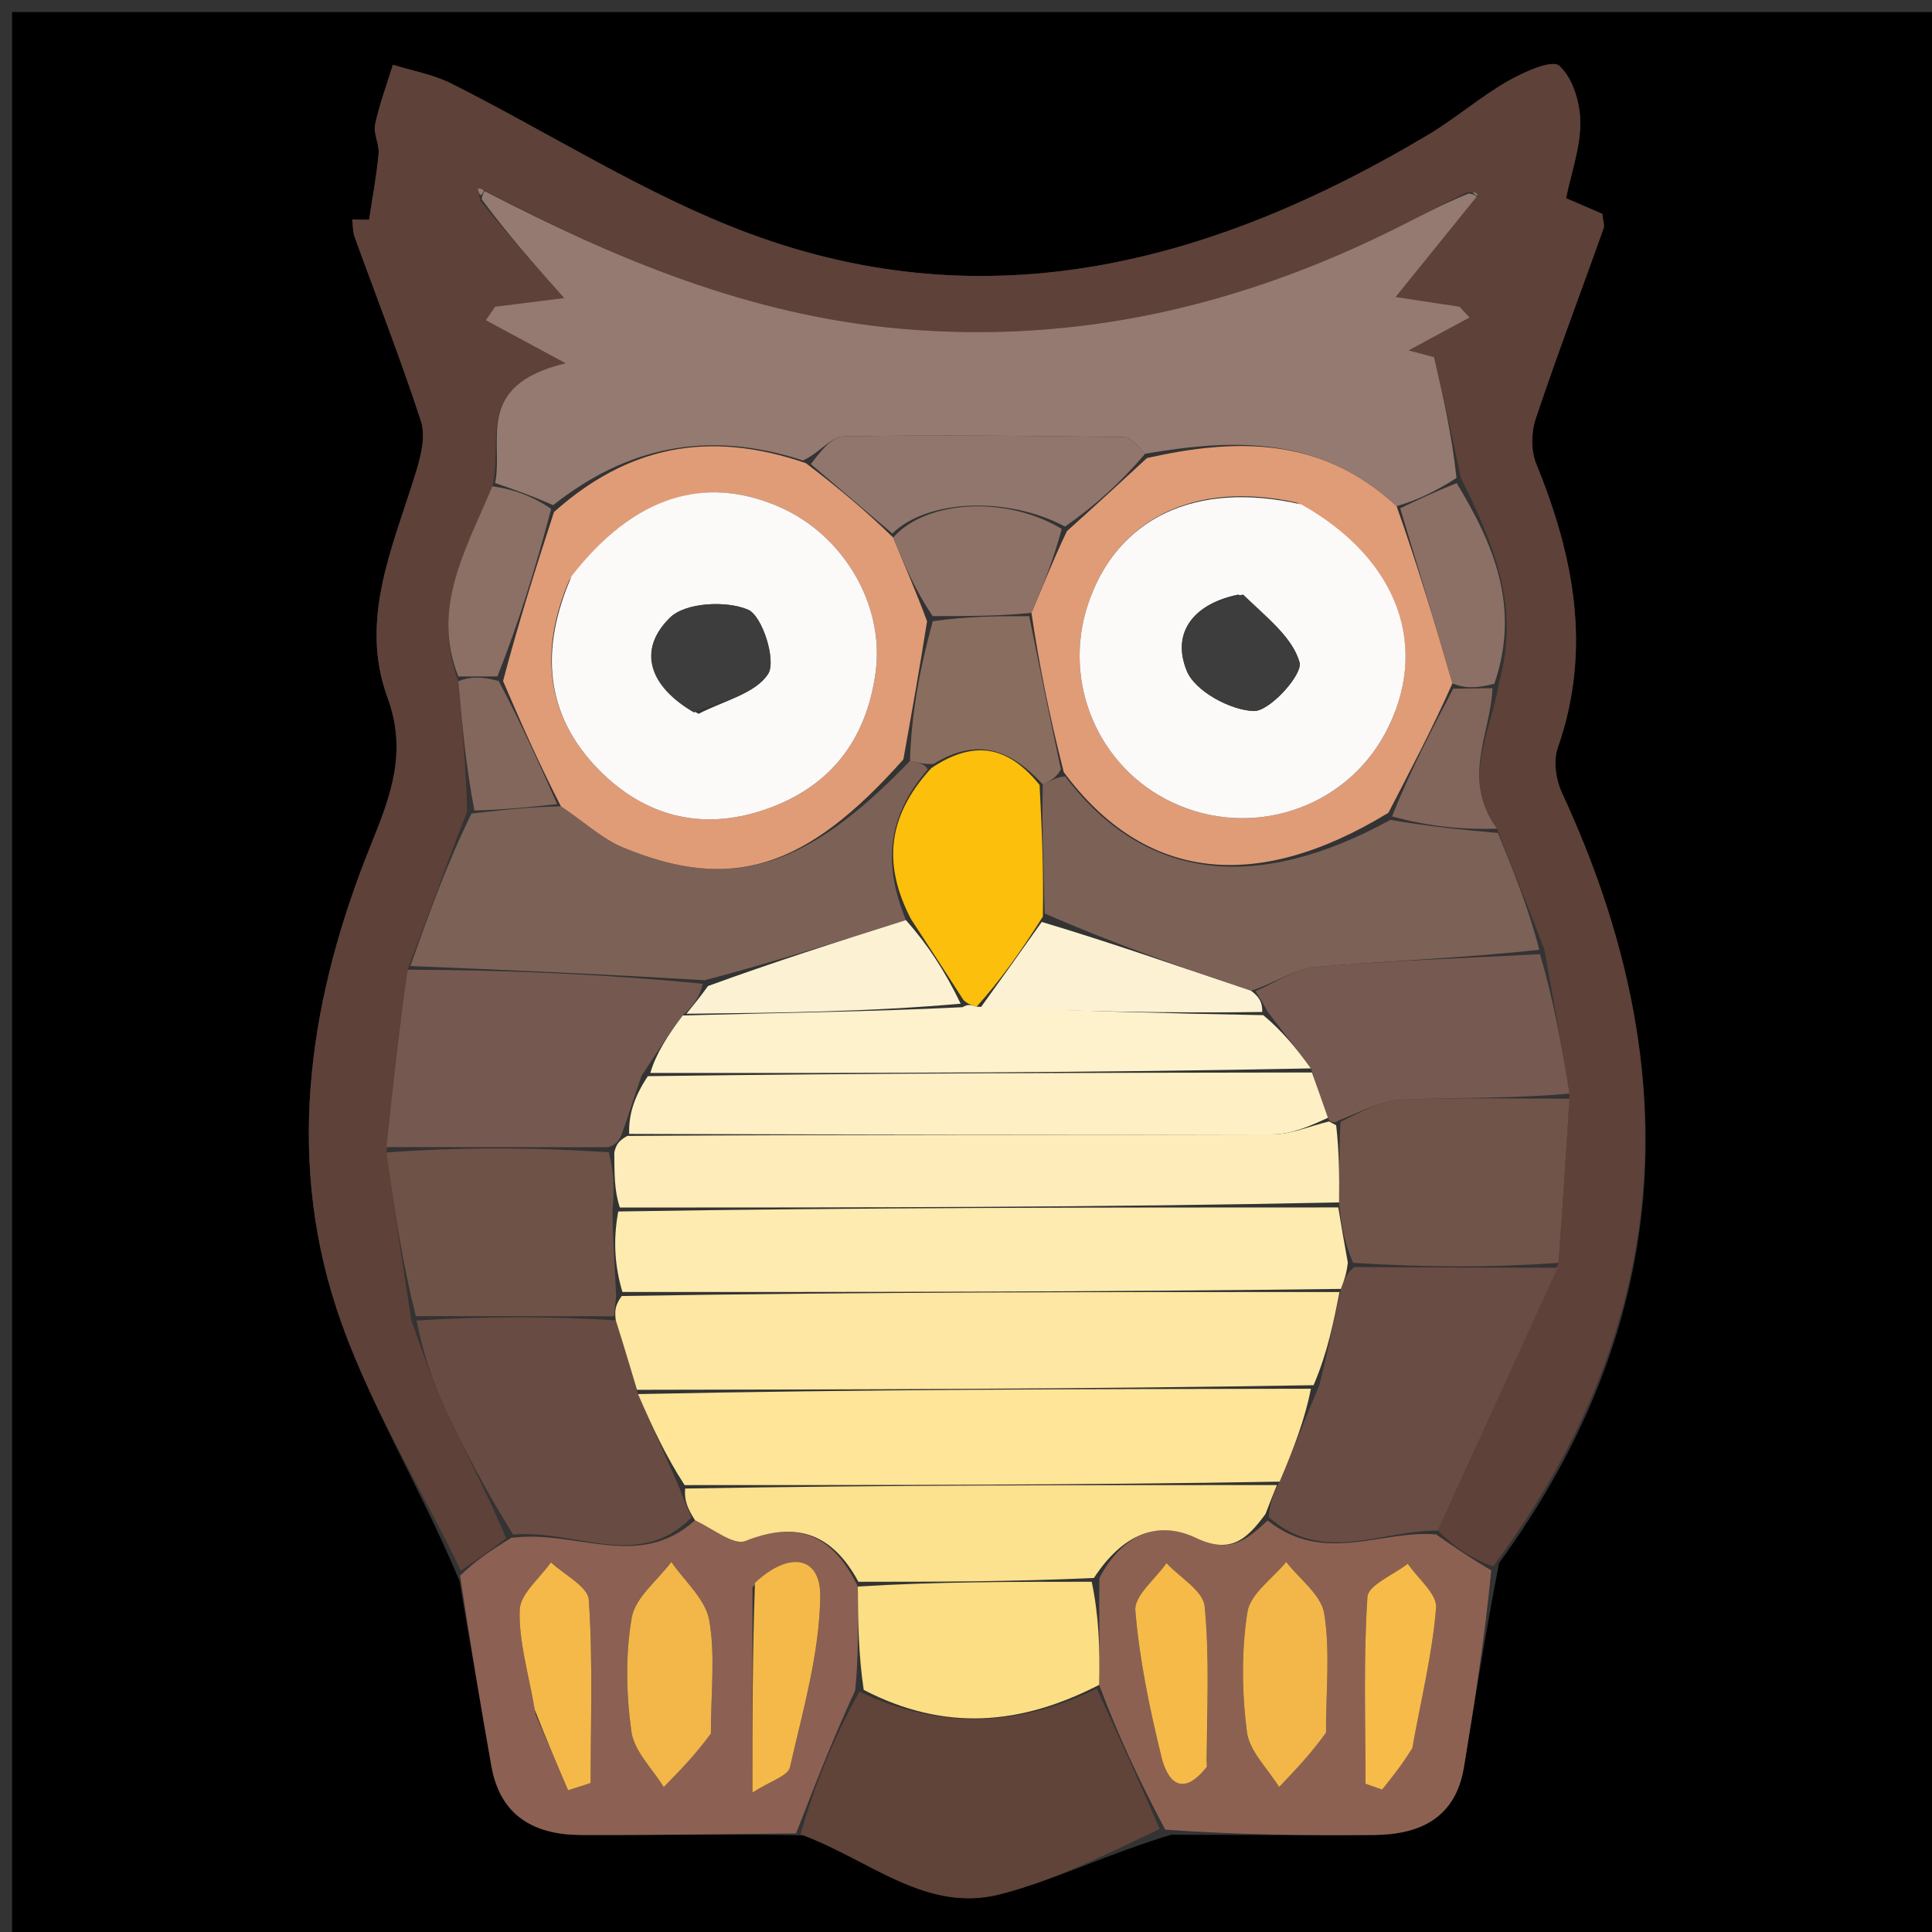 <svg version="1.1" id="Layer_1" xmlns="http://www.w3.org/2000/svg" xmlns:xlink="http://www.w3.org/1999/xlink" x="0px" y="0px"
	 width="100%" viewBox="0 0 160 160" enable-background="new 0 0 160 160" xml:space="preserve">
<rect x="0" y="0" width="160" height="160" fill="#333333" stroke="none"/>
<path fill="#000000" opacity="1" stroke="none" 
	d="
M1,58 
	C1,38.667 1,19.833 1,1 
	C54.333,1 107.667,1 161,1 
	C161,54.333 161,107.667 161,161 
	C107.667,161 54.333,161 1,161 
	C1,126.833 1,92.667 1,58 
M66.655,151.994 
	C71.957,153.979 76.674,158.462 82.834,156.873 
	C87.379,155.701 91.671,153.547 96.997,151.944 
	C102.602,151.956 108.207,152.015 113.811,151.964 
	C117.617,151.929 120.543,150.544 121.235,146.356 
	C122.131,140.934 122.971,135.503 124.148,129.443 
	C138.875,109.249 139.682,87.936 129.361,65.678 
	C128.858,64.593 128.622,63.028 129.001,61.946 
	C131.857,53.8 130.354,46.079 127.219,38.402 
	C126.779,37.323 126.802,35.809 127.178,34.687 
	C128.947,29.404 130.921,24.19 132.795,18.941 
	C132.896,18.659 132.752,18.29 132.699,17.713 
	C131.786,17.318 130.774,16.881 129.695,16.415 
	C130.134,14.262 130.9,12.171 130.875,10.091 
	C130.855,8.475 130.24,6.427 129.123,5.442 
	C128.52,4.911 126.171,5.972 124.849,6.732 
	C122.561,8.046 120.537,9.813 118.268,11.166 
	C100.647,21.674 82.018,26.774 62.009,19.32 
	C53.447,16.13 45.595,11.046 37.374,6.917 
	C35.879,6.166 34.157,5.869 32.54,5.363 
	C32.032,7.008 31.419,8.63 31.065,10.308 
	C30.906,11.065 31.427,11.948 31.353,12.747 
	C31.184,14.573 30.839,16.384 30.565,18.2 
	C30.099,18.192 29.634,18.184 29.169,18.176 
	C29.231,18.659 29.206,19.174 29.368,19.621 
	C31.21,24.708 33.191,29.75 34.864,34.891 
	C35.26,36.108 34.868,37.718 34.467,39.034 
	C32.601,45.162 29.694,51.237 32.094,57.773 
	C33.733,62.238 32.399,65.813 30.728,69.941 
	C25.713,82.33 23.617,95.339 27.841,108.281 
	C30.315,115.86 34.66,122.828 38.05,130.912 
	C38.93,136.03 39.791,141.151 40.696,146.264 
	C41.426,150.387 44.246,151.949 48.094,151.965 
	C54.038,151.989 59.983,151.884 66.655,151.994 
z"/>
<path fill="#5E4138" opacity="1" stroke="none" 
	d="
M38.162,130.07 
	C34.66,122.828 30.315,115.86 27.841,108.281 
	C23.617,95.339 25.713,82.33 30.728,69.941 
	C32.399,65.813 33.733,62.238 32.094,57.773 
	C29.694,51.237 32.601,45.162 34.467,39.034 
	C34.868,37.718 35.26,36.108 34.864,34.891 
	C33.191,29.75 31.21,24.708 29.368,19.621 
	C29.206,19.174 29.231,18.659 29.169,18.176 
	C29.634,18.184 30.099,18.192 30.565,18.2 
	C30.839,16.384 31.184,14.573 31.353,12.747 
	C31.427,11.948 30.906,11.065 31.065,10.308 
	C31.419,8.63 32.032,7.008 32.54,5.363 
	C34.157,5.869 35.879,6.166 37.374,6.917 
	C45.595,11.046 53.447,16.13 62.009,19.32 
	C82.018,26.774 100.647,21.674 118.268,11.166 
	C120.537,9.813 122.561,8.046 124.849,6.732 
	C126.171,5.972 128.52,4.911 129.123,5.442 
	C130.24,6.427 130.855,8.475 130.875,10.091 
	C130.9,12.171 130.134,14.262 129.695,16.415 
	C130.774,16.881 131.786,17.318 132.699,17.713 
	C132.752,18.29 132.896,18.659 132.795,18.941 
	C130.921,24.19 128.947,29.404 127.178,34.687 
	C126.802,35.809 126.779,37.323 127.219,38.402 
	C130.354,46.079 131.857,53.8 129.001,61.946 
	C128.622,63.028 128.858,64.593 129.361,65.678 
	C139.682,87.936 138.875,109.249 123.656,129.73 
	C121.753,129.034 120.342,128.052 119.088,126.756 
	C122.493,119.291 125.74,112.141 129.069,104.585 
	C129.427,99.783 129.702,95.387 129.982,90.565 
	C129.308,86.422 128.628,82.705 127.895,78.623 
	C126.578,75.167 125.317,72.076 123.979,68.628 
	C120.978,64.494 123.463,60.746 124.115,56.622 
	C125.932,50.284 123.711,45.093 120.979,39.568 
	C120.227,35.949 119.494,32.763 118.762,29.577 
	C118.061,29.391 117.361,29.205 116.66,29.019 
	C118.341,28.111 120.023,27.203 121.705,26.295 
	C121.428,25.997 121.152,25.698 120.876,25.399 
	C119.207,25.146 117.538,24.892 115.583,24.596 
	C118.039,21.556 120.171,18.917 122.4,16.156 
	C122.281,15.965 122.064,15.897 121.504,15.918 
	C119.394,16.934 117.639,17.887 115.856,18.782 
	C102.817,25.33 89.185,28.537 74.451,27.211 
	C62.041,26.094 50.974,21.452 40.039,15.725 
	C39.809,15.614 39.689,15.608 39.569,15.602 
	C39.612,15.828 39.655,16.054 39.778,16.611 
	C42.009,19.369 44.159,21.796 46.717,24.683 
	C44.373,24.977 42.684,25.189 40.995,25.401 
	C40.741,25.774 40.487,26.147 40.233,26.52 
	C41.936,27.439 43.638,28.358 46.834,30.082 
	C39.196,31.927 41.725,36.541 40.773,40.271 
	C38.576,45.517 35.696,50.34 37.959,56.413 
	C38.283,60.191 38.605,63.579 38.684,67.213 
	C36.956,71.64 35.47,75.821 33.756,80.309 
	C33.021,85.411 32.514,90.203 32,95.445 
	C32.666,100.26 33.339,104.626 34.072,109.357 
	C35.027,112.024 35.804,114.381 36.846,116.615 
	C38.499,120.158 40.329,123.618 41.916,127.386 
	C40.554,128.462 39.358,129.266 38.162,130.07 
z"/>
<path fill="#8D6152" opacity="1" stroke="none" 
	d="
M118.93,127.07 
	C120.342,128.052 121.753,129.034 123.5,130.046 
	C122.971,135.503 122.131,140.934 121.235,146.356 
	C120.543,150.544 117.617,151.929 113.811,151.964 
	C108.207,152.015 102.602,151.956 96.501,151.524 
	C94.279,147.35 92.554,143.598 91.027,139.532 
	C91.107,136.477 90.989,133.736 91.053,130.68 
	C92.951,127.067 95.878,125.862 99.023,127.357 
	C101.88,128.716 103.221,127.541 104.982,125.924 
	C109.606,129.607 114.373,126.705 118.93,127.07 
M109.824,143.048 
	C109.818,139.897 110.165,136.688 109.661,133.619 
	C109.406,132.068 107.613,130.769 106.516,129.355 
	C105.395,130.732 103.539,131.994 103.305,133.508 
	C102.804,136.748 102.846,140.156 103.263,143.419 
	C103.469,145.031 104.999,146.475 105.931,147.994 
	C107.219,146.64 108.508,145.285 109.824,143.048 
M99.972,145.896 
	C99.952,141.6 100.181,137.28 99.762,133.023 
	C99.635,131.742 97.707,130.638 96.604,129.453 
	C95.692,130.764 93.922,132.145 94.024,133.372 
	C94.363,137.464 95.215,141.54 96.198,145.541 
	C96.628,147.292 97.792,149.036 99.972,145.896 
M117.027,144.366 
	C117.709,140.632 118.628,136.918 118.93,133.154 
	C119.022,132.007 117.415,130.723 116.586,129.502 
	C115.42,130.416 113.31,131.267 113.245,132.253 
	C112.906,137.391 113.087,142.564 113.087,147.724 
	C113.545,147.885 114.003,148.045 114.462,148.206 
	C115.27,147.195 116.079,146.184 117.027,144.366 
z"/>
<path fill="#8C6052" opacity="1" stroke="none" 
	d="
M38.106,130.491 
	C39.358,129.266 40.554,128.462 42.331,127.361 
	C47.703,126.643 52.876,130.13 57.558,125.902 
	C59.158,126.68 60.785,128 61.73,127.621 
	C66.039,125.895 68.973,127.088 71.042,131.39 
	C71.053,134.473 71.112,137.162 70.823,139.993 
	C68.959,144.034 67.443,147.934 65.928,151.834 
	C59.983,151.884 54.038,151.989 48.094,151.965 
	C44.246,151.949 41.426,150.387 40.696,146.264 
	C39.791,141.151 38.93,136.03 38.106,130.491 
M58.877,143.115 
	C58.875,140.122 59.254,137.06 58.73,134.16 
	C58.416,132.426 56.691,130.947 55.6,129.353 
	C54.456,130.882 52.612,132.29 52.318,133.968 
	C51.783,137.034 51.859,140.304 52.289,143.404 
	C52.515,145.029 54.033,146.475 54.968,148.002 
	C56.265,146.67 57.563,145.337 58.877,143.115 
M44.364,142.001 
	C45.259,144.088 46.153,146.176 47.048,148.263 
	C47.67,148.062 48.291,147.861 48.913,147.661 
	C48.913,142.601 49.103,137.528 48.763,132.491 
	C48.689,131.391 46.72,130.418 45.624,129.387 
	C44.711,130.701 43.083,131.991 43.039,133.332 
	C42.956,135.931 43.764,138.559 44.364,142.001 
M62.316,131.45 
	C62.316,136.842 62.316,142.235 62.316,148.454 
	C63.793,147.499 65.256,147.078 65.419,146.361 
	C66.48,141.69 67.86,136.964 67.93,132.239 
	C67.98,128.826 65.305,128.464 62.316,131.45 
z"/>
<path fill="#604339" opacity="1" stroke="none" 
	d="
M66.291,151.914 
	C67.443,147.934 68.959,144.034 71.181,140.091 
	C78.238,143.43 84.546,142.87 90.828,139.846 
	C92.554,143.598 94.279,147.35 96.04,151.467 
	C91.671,153.547 87.379,155.701 82.834,156.873 
	C76.674,158.462 71.957,153.979 66.291,151.914 
z"/>
<path fill="#947A70" opacity="1" stroke="none" 
	d="
M41.002,40.001 
	C41.725,36.541 39.196,31.927 46.834,30.082 
	C43.638,28.358 41.936,27.439 40.233,26.52 
	C40.487,26.147 40.741,25.774 40.995,25.401 
	C42.684,25.189 44.373,24.977 46.717,24.683 
	C44.159,21.796 42.009,19.369 39.892,16.499 
	C39.926,16.057 40.149,15.829 40.149,15.829 
	C50.974,21.452 62.041,26.094 74.451,27.211 
	C89.185,28.537 102.817,25.33 115.856,18.782 
	C117.639,17.887 119.394,16.934 121.617,16.031 
	C122.073,16.055 122.303,16.278 122.303,16.278 
	C120.171,18.917 118.039,21.556 115.583,24.596 
	C117.538,24.892 119.207,25.146 120.876,25.399 
	C121.152,25.698 121.428,25.997 121.705,26.295 
	C120.023,27.203 118.341,28.111 116.66,29.019 
	C117.361,29.205 118.061,29.391 118.762,29.577 
	C119.494,32.763 120.227,35.949 120.622,39.583 
	C118.841,40.719 117.399,41.406 115.66,41.919 
	C109.386,36.112 102.324,36.292 94.833,37.579 
	C94.151,36.868 93.627,36.208 93.094,36.201 
	C85.342,36.097 77.587,36.004 69.837,36.14 
	C68.851,36.158 67.888,37.488 66.506,38.135 
	C58.642,35.57 51.969,36.977 45.806,41.836 
	C44.048,41.052 42.525,40.526 41.002,40.001 
z"/>
<path fill="#7C6157" opacity="1" stroke="none" 
	d="
M33.984,80.001 
	C35.47,75.821 36.956,71.64 39.047,67.372 
	C41.816,67.054 43.98,66.824 46.452,66.774 
	C48.361,68.045 49.831,69.449 51.583,70.176 
	C60.623,73.928 66.789,71.929 75.361,63.016 
	C76.274,63.221 76.64,63.301 76.826,63.728 
	C73.295,67.785 73.23,71.826 75.024,76.199 
	C69.34,77.991 64.063,79.679 58.353,81.182 
	C49.941,80.665 41.963,80.333 33.984,80.001 
z"/>
<path fill="#7C6157" opacity="1" stroke="none" 
	d="
M124.055,68.985 
	C125.317,72.076 126.578,75.167 127.48,78.654 
	C121.058,79.367 114.986,79.553 108.943,80.083 
	C107.241,80.233 105.627,81.388 103.609,82.052 
	C97.639,80.046 92.032,78.07 86.517,75.649 
	C86.436,71.804 86.265,68.402 86.36,64.955 
	C87.076,64.628 87.525,64.346 88.213,64.296 
	C94.772,72.947 103.97,74.019 115.152,67.898 
	C118.319,68.456 121.187,68.72 124.055,68.985 
z"/>
<path fill="#694C43" opacity="1" stroke="none" 
	d="
M119.088,126.756 
	C114.373,126.705 109.606,129.607 105.067,125.648 
	C105.176,124.398 105.464,123.692 105.975,122.703 
	C107.143,119.951 108.088,117.481 109.256,114.719 
	C109.963,111.95 110.447,109.474 111.048,106.741 
	C111.346,105.957 111.528,105.431 112.152,104.93 
	C118.059,104.968 123.523,104.98 128.987,104.991 
	C125.74,112.141 122.493,119.291 119.088,126.756 
z"/>
<path fill="#755950" opacity="1" stroke="none" 
	d="
M33.756,80.309 
	C41.963,80.333 49.941,80.665 58.203,81.474 
	C57.939,82.618 57.393,83.286 56.544,84.098 
	C55.276,85.768 54.311,87.294 53.14,89.084 
	C52.494,90.859 52.052,92.369 51.452,94.044 
	C51.197,94.504 51.049,94.77 50.389,95.006 
	C43.956,95.003 37.982,94.999 32.008,94.996 
	C32.514,90.203 33.021,85.411 33.756,80.309 
z"/>
<path fill="#684B42" opacity="1" stroke="none" 
	d="
M57.271,125.662 
	C52.876,130.13 47.703,126.643 42.498,127.089 
	C40.329,123.618 38.499,120.158 36.846,116.615 
	C35.804,114.381 35.027,112.024 34.496,109.361 
	C40.194,109.003 45.527,109.006 50.998,109.345 
	C51.675,111.488 52.212,113.293 52.837,115.452 
	C54.031,118.199 55.137,120.593 56.289,123.272 
	C56.647,124.259 56.959,124.96 57.271,125.662 
z"/>
<path fill="#70544A" opacity="1" stroke="none" 
	d="
M129.069,104.585 
	C123.523,104.98 118.059,104.968 112.061,104.58 
	C111.296,102.8 111.064,101.397 110.897,99.577 
	C110.926,97.203 110.891,95.247 111.015,92.909 
	C112.808,92.019 114.426,91.144 116.078,91.071 
	C120.703,90.867 125.343,90.995 129.977,90.991 
	C129.702,95.387 129.427,99.783 129.069,104.585 
z"/>
<path fill="#6E5248" opacity="1" stroke="none" 
	d="
M50.859,109.008 
	C45.527,109.006 40.194,109.003 34.436,108.996 
	C33.339,104.626 32.666,100.26 32,95.445 
	C37.982,94.999 43.956,95.003 50.416,95.424 
	C50.886,97.23 50.87,98.617 50.722,100.331 
	C50.754,102.77 50.919,104.883 51.026,107.329 
	C50.932,108.111 50.896,108.56 50.859,109.008 
z"/>
<path fill="#765A51" opacity="1" stroke="none" 
	d="
M129.982,90.565 
	C125.343,90.995 120.703,90.867 116.078,91.071 
	C114.426,91.144 112.808,92.019 110.815,92.811 
	C110.455,93.094 110.069,92.872 109.975,92.57 
	C109.471,91.117 109.061,89.968 108.558,88.48 
	C107.319,86.759 106.174,85.375 104.943,83.729 
	C104.563,83.005 104.267,82.544 103.972,82.082 
	C105.627,81.388 107.241,80.233 108.943,80.083 
	C114.986,79.553 121.058,79.367 127.534,79.019 
	C128.628,82.705 129.308,86.422 129.982,90.565 
z"/>
<path fill="#8C7065" opacity="1" stroke="none" 
	d="
M115.957,42.094 
	C117.399,41.406 118.841,40.719 120.64,40.016 
	C123.711,45.093 125.932,50.284 123.754,56.625 
	C122.277,57.008 121.313,57.021 120.282,56.596 
	C118.796,51.47 117.376,46.782 115.957,42.094 
z"/>
<path fill="#8C7065" opacity="1" stroke="none" 
	d="
M40.773,40.271 
	C42.525,40.526 44.048,41.052 45.645,42.143 
	C44.331,47.145 42.942,51.584 41.194,56.019 
	C39.876,56.018 38.917,56.02 37.958,56.022 
	C35.696,50.34 38.576,45.517 40.773,40.271 
z"/>
<path fill="#82655B" opacity="1" stroke="none" 
	d="
M120.349,57.035 
	C121.313,57.021 122.277,57.008 123.602,56.991 
	C123.463,60.746 120.978,64.494 123.979,68.628 
	C121.187,68.72 118.319,68.456 115.281,67.606 
	C116.856,63.691 118.603,60.363 120.349,57.035 
z"/>
<path fill="#83675D" opacity="1" stroke="none" 
	d="
M37.959,56.413 
	C38.917,56.02 39.876,56.018 41.301,56.398 
	C43.226,60.051 44.685,63.323 46.144,66.595 
	C43.98,66.824 41.816,67.054 39.29,67.125 
	C38.605,63.579 38.283,60.191 37.959,56.413 
z"/>
<path fill="#947A70" opacity="1" stroke="none" 
	d="
M121.96,15.941 
	C122.064,15.897 122.281,15.965 122.4,16.156 
	C122.303,16.278 122.073,16.055 121.96,15.941 
z"/>
<path fill="#947A70" opacity="1" stroke="none" 
	d="
M39.812,16.168 
	C39.655,16.054 39.612,15.828 39.569,15.602 
	C39.689,15.608 39.809,15.614 40.039,15.725 
	C40.149,15.829 39.926,16.057 39.812,16.168 
z"/>
<path fill="#FCE18E" opacity="1" stroke="none" 
	d="
M57.558,125.902 
	C56.959,124.96 56.647,124.259 56.741,123.274 
	C73.349,122.989 89.551,122.988 105.752,122.986 
	C105.464,123.692 105.176,124.398 104.804,125.38 
	C103.221,127.541 101.88,128.716 99.023,127.357 
	C95.878,125.862 92.951,127.067 90.594,130.681 
	C83.665,130.997 77.378,130.996 71.091,130.996 
	C68.973,127.088 66.039,125.895 61.73,127.621 
	C60.785,128 59.158,126.68 57.558,125.902 
z"/>
<path fill="#FCDE84" opacity="1" stroke="none" 
	d="
M71.042,131.39 
	C77.378,130.996 83.665,130.997 90.411,130.995 
	C90.989,133.736 91.107,136.477 91.027,139.532 
	C84.546,142.87 78.238,143.43 71.53,139.95 
	C71.112,137.162 71.053,134.473 71.042,131.39 
z"/>
<path fill="#F3B749" opacity="1" stroke="none" 
	d="
M109.81,143.49 
	C108.508,145.285 107.219,146.64 105.931,147.994 
	C104.999,146.475 103.469,145.031 103.263,143.419 
	C102.846,140.156 102.804,136.748 103.305,133.508 
	C103.539,131.994 105.395,130.732 106.516,129.355 
	C107.613,130.769 109.406,132.068 109.661,133.619 
	C110.165,136.688 109.818,139.897 109.81,143.49 
z"/>
<path fill="#F6BA49" opacity="1" stroke="none" 
	d="
M99.933,146.321 
	C97.792,149.036 96.628,147.292 96.198,145.541 
	C95.215,141.54 94.363,137.464 94.024,133.372 
	C93.922,132.145 95.692,130.764 96.604,129.453 
	C97.707,130.638 99.635,131.742 99.762,133.023 
	C100.181,137.28 99.952,141.6 99.933,146.321 
z"/>
<path fill="#F7BB49" opacity="1" stroke="none" 
	d="
M116.957,144.769 
	C116.079,146.184 115.27,147.195 114.462,148.206 
	C114.003,148.045 113.545,147.885 113.087,147.724 
	C113.087,142.564 112.906,137.391 113.245,132.253 
	C113.31,131.267 115.42,130.416 116.586,129.502 
	C117.415,130.723 119.022,132.007 118.93,133.154 
	C118.628,136.918 117.709,140.632 116.957,144.769 
z"/>
<path fill="#F2B649" opacity="1" stroke="none" 
	d="
M58.869,143.56 
	C57.563,145.337 56.265,146.67 54.968,148.002 
	C54.033,146.475 52.515,145.029 52.289,143.404 
	C51.859,140.304 51.783,137.034 52.318,133.968 
	C52.612,132.29 54.456,130.882 55.6,129.353 
	C56.691,130.947 58.416,132.426 58.73,134.16 
	C59.254,137.06 58.875,140.122 58.869,143.56 
z"/>
<path fill="#F5B949" opacity="1" stroke="none" 
	d="
M44.284,141.588 
	C43.764,138.559 42.956,135.931 43.039,133.332 
	C43.083,131.991 44.711,130.701 45.624,129.387 
	C46.72,130.418 48.689,131.391 48.763,132.491 
	C49.103,137.528 48.913,142.601 48.913,147.661 
	C48.291,147.861 47.67,148.062 47.048,148.263 
	C46.153,146.176 45.259,144.088 44.284,141.588 
z"/>
<path fill="#F5B949" opacity="1" stroke="none" 
	d="
M62.524,131.092 
	C65.305,128.464 67.98,128.826 67.93,132.239 
	C67.86,136.964 66.48,141.69 65.419,146.361 
	C65.256,147.078 63.793,147.499 62.316,148.454 
	C62.316,142.235 62.316,136.842 62.524,131.092 
z"/>
<path fill="#E09C77" opacity="1" stroke="none" 
	d="
M120.282,56.596 
	C118.603,60.363 116.856,63.691 114.981,67.312 
	C103.97,74.019 94.772,72.947 88.096,63.943 
	C86.906,59.249 86.07,55.14 85.421,50.755 
	C86.433,48.381 87.258,46.283 88.357,43.988 
	C90.749,41.838 92.869,39.886 94.988,37.933 
	C102.324,36.292 109.386,36.112 115.66,41.919 
	C117.376,46.782 118.796,51.47 120.282,56.596 
M107.401,41.63 
	C98.977,39.75 92.465,42.926 90.095,50.072 
	C87.958,56.518 90.952,63.552 97.065,66.443 
	C103.572,69.521 111.32,67.021 114.699,60.754 
	C118.473,53.755 115.888,46.334 107.401,41.63 
z"/>
<path fill="#E09C77" opacity="1" stroke="none" 
	d="
M46.452,66.774 
	C44.685,63.323 43.226,60.051 41.66,56.401 
	C42.942,51.584 44.331,47.145 45.881,42.4 
	C51.969,36.977 58.642,35.57 66.739,38.357 
	C69.554,40.496 71.728,42.34 73.968,44.517 
	C74.945,46.911 75.855,48.971 76.775,51.452 
	C76.127,55.546 75.47,59.218 74.813,62.89 
	C66.789,71.929 60.623,73.928 51.583,70.176 
	C49.831,69.449 48.361,68.045 46.452,66.774 
M47.153,48.037 
	C44.689,53.775 45.125,59.194 49.576,63.732 
	C53.357,67.587 58.079,68.847 63.332,67.053 
	C68.744,65.205 71.749,61.295 72.513,55.689 
	C73.276,50.094 69.854,44.297 64.548,41.982 
	C58.326,39.267 52.485,41.114 47.153,48.037 
z"/>
<path fill="#90766D" opacity="1" stroke="none" 
	d="
M73.902,44.183 
	C71.728,42.34 69.554,40.496 67.148,38.431 
	C67.888,37.488 68.851,36.158 69.837,36.14 
	C77.587,36.004 85.342,36.097 93.094,36.201 
	C93.627,36.208 94.151,36.868 94.833,37.579 
	C92.869,39.886 90.749,41.838 88.202,43.608 
	C83.356,41.033 76.71,41.396 73.902,44.183 
z"/>
<path fill="#FCBF0B" opacity="1" stroke="none" 
	d="
M86.093,65.001 
	C86.265,68.402 86.436,71.804 86.365,75.908 
	C84.476,78.902 82.83,81.193 80.88,83.369 
	C80.367,83.205 80.156,83.155 79.789,82.815 
	C78.233,80.382 76.833,78.239 75.433,76.096 
	C73.23,71.826 73.295,67.785 77.123,63.615 
	C81.035,60.986 83.752,62.133 86.093,65.001 
z"/>
<path fill="#FCF2D3" opacity="1" stroke="none" 
	d="
M75.024,76.199 
	C76.833,78.239 78.233,80.382 79.558,83.121 
	C71.938,83.797 64.392,83.875 56.847,83.954 
	C57.393,83.286 57.939,82.618 58.636,81.659 
	C64.063,79.679 69.34,77.991 75.024,76.199 
z"/>
<path fill="#896D5F" opacity="1" stroke="none" 
	d="
M86.36,64.955 
	C83.752,62.133 81.035,60.986 77.302,63.268 
	C76.64,63.301 76.274,63.221 75.361,63.016 
	C75.47,59.218 76.127,55.546 77.248,51.445 
	C80.22,51.021 82.727,51.026 85.234,51.031 
	C86.07,55.14 86.906,59.249 87.858,63.712 
	C87.525,64.346 87.076,64.628 86.36,64.955 
z"/>
<path fill="#FCF2D3" opacity="1" stroke="none" 
	d="
M81.184,83.484 
	C82.83,81.193 84.476,78.902 86.274,76.352 
	C92.032,78.07 97.639,80.046 103.609,82.052 
	C104.267,82.544 104.563,83.005 104.531,83.808 
	C96.531,83.928 88.857,83.706 81.184,83.484 
z"/>
<path fill="#FEE7A2" opacity="1" stroke="none" 
	d="
M50.998,109.345 
	C50.896,108.56 50.932,108.111 51.489,107.33 
	C71.65,106.998 91.291,106.998 110.931,106.999 
	C110.447,109.474 109.963,111.95 108.785,114.716 
	C89.644,115.037 71.197,115.067 52.75,115.098 
	C52.212,113.293 51.675,111.488 50.998,109.345 
z"/>
<path fill="#FEE598" opacity="1" stroke="none" 
	d="
M52.837,115.452 
	C71.197,115.067 89.644,115.037 108.562,115.009 
	C108.088,117.481 107.143,119.951 105.975,122.703 
	C89.551,122.988 73.349,122.989 56.696,122.989 
	C55.137,120.593 54.031,118.199 52.837,115.452 
z"/>
<path fill="#FEEBAF" opacity="1" stroke="none" 
	d="
M111.048,106.741 
	C91.291,106.998 71.65,106.998 51.547,106.997 
	C50.919,104.883 50.754,102.77 51.201,100.33 
	C71.486,100 91.159,99.997 110.832,99.995 
	C111.064,101.397 111.296,102.8 111.619,104.553 
	C111.528,105.431 111.346,105.957 111.048,106.741 
z"/>
<path fill="#FEEDBA" opacity="1" stroke="none" 
	d="
M110.897,99.577 
	C91.159,99.997 71.486,100 51.334,100.004 
	C50.87,98.617 50.886,97.23 50.874,95.424 
	C51.049,94.77 51.197,94.504 51.947,94.072 
	C70.19,93.956 87.78,94.006 105.368,93.95 
	C106.936,93.945 108.502,93.248 110.069,92.872 
	C110.069,92.872 110.455,93.094 110.655,93.192 
	C110.891,95.247 110.926,97.203 110.897,99.577 
z"/>
<path fill="#FEF0C4" opacity="1" stroke="none" 
	d="
M109.975,92.57 
	C108.502,93.248 106.936,93.945 105.368,93.95 
	C87.78,94.006 70.19,93.956 52.106,93.906 
	C52.052,92.369 52.494,90.859 53.654,89.123 
	C72.465,88.871 90.558,88.845 108.65,88.818 
	C109.061,89.968 109.471,91.117 109.975,92.57 
z"/>
<path fill="#FEF2CC" opacity="1" stroke="none" 
	d="
M108.558,88.48 
	C90.558,88.845 72.465,88.871 53.859,88.858 
	C54.311,87.294 55.276,85.768 56.544,84.098 
	C64.392,83.875 71.938,83.797 79.714,83.412 
	C80.156,83.155 80.367,83.205 80.88,83.369 
	C88.857,83.706 96.531,83.928 104.616,84.071 
	C106.174,85.375 107.319,86.759 108.558,88.48 
z"/>
<path fill="#FCFAF9" opacity="1" stroke="none" 
	d="
M107.77,41.775 
	C115.888,46.334 118.473,53.755 114.699,60.754 
	C111.32,67.021 103.572,69.521 97.065,66.443 
	C90.952,63.552 87.958,56.518 90.095,50.072 
	C92.465,42.926 98.977,39.75 107.77,41.775 
M102.571,49.236 
	C99.032,49.935 96.942,52.23 98.278,55.549 
	C98.953,57.228 101.867,58.812 103.827,58.885 
	C105.134,58.934 107.906,55.86 107.624,54.857 
	C107.032,52.75 104.86,51.086 102.571,49.236 
z"/>
<path fill="#8E7268" opacity="1" stroke="none" 
	d="
M85.421,50.755 
	C82.727,51.026 80.22,51.021 77.239,51.024 
	C75.855,48.971 74.945,46.911 73.968,44.517 
	C76.71,41.396 83.356,41.033 87.928,43.805 
	C87.258,46.283 86.433,48.381 85.421,50.755 
z"/>
<path fill="#FCFAF9" opacity="1" stroke="none" 
	d="
M47.347,47.698 
	C52.485,41.114 58.326,39.267 64.548,41.982 
	C69.854,44.297 73.276,50.094 72.513,55.689 
	C71.749,61.295 68.744,65.205 63.332,67.053 
	C58.079,68.847 53.357,67.587 49.576,63.732 
	C45.125,59.194 44.689,53.775 47.347,47.698 
M57.852,59.117 
	C59.853,58.069 62.539,57.465 63.61,55.813 
	C64.308,54.738 63.143,50.999 61.945,50.489 
	C60.137,49.718 56.764,49.899 55.494,51.143 
	C52.729,53.852 53.768,56.849 57.852,59.117 
z"/>
<path fill="#3D3D3D" opacity="1" stroke="none" 
	d="
M102.954,49.238 
	C104.86,51.086 107.032,52.75 107.624,54.857 
	C107.906,55.86 105.134,58.934 103.827,58.885 
	C101.867,58.812 98.953,57.228 98.278,55.549 
	C96.942,52.23 99.032,49.935 102.954,49.238 
z"/>
<path fill="#3D3D3D" opacity="1" stroke="none" 
	d="
M57.463,59.001 
	C53.768,56.849 52.729,53.852 55.494,51.143 
	C56.764,49.899 60.137,49.718 61.945,50.489 
	C63.143,50.999 64.308,54.738 63.61,55.813 
	C62.539,57.465 59.853,58.069 57.463,59.001 
z"/>
</svg>